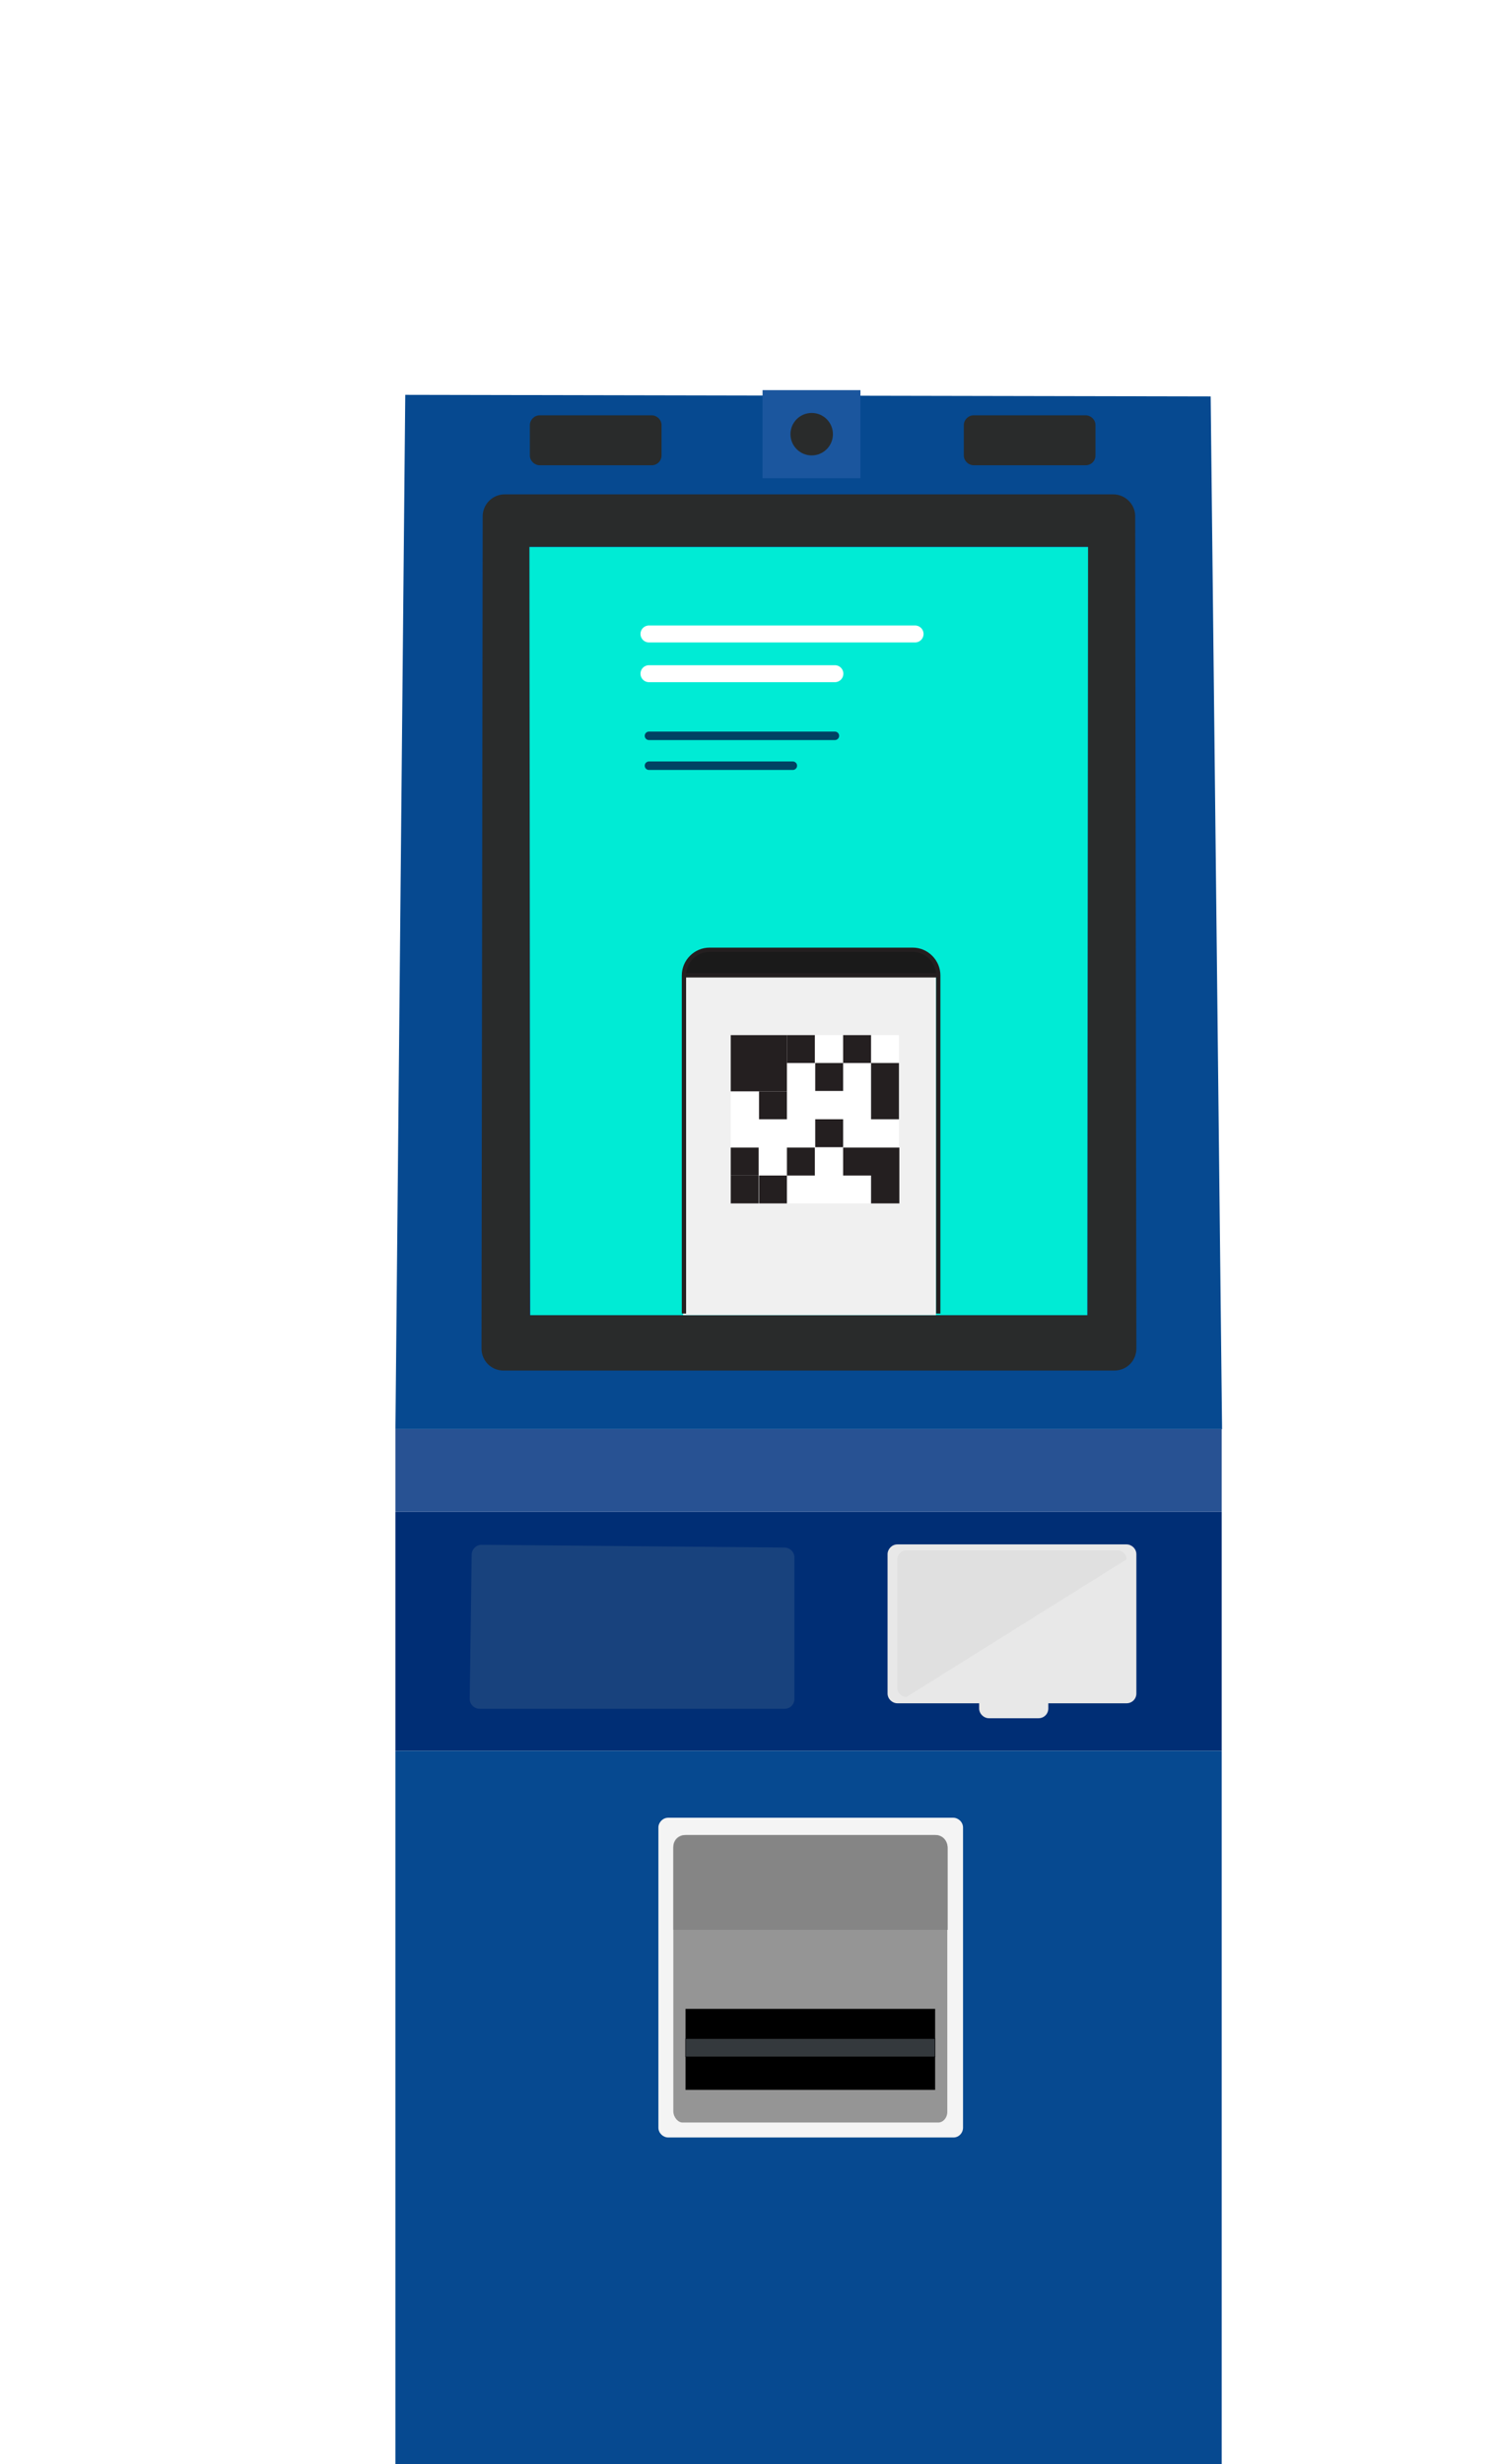 <svg id="eVsRnZqHUWF1" xmlns="http://www.w3.org/2000/svg" xmlns:xlink="http://www.w3.org/1999/xlink" viewBox="110 0 381.1 626.6" shape-rendering="geometricPrecision" text-rendering="geometricPrecision">
<style><![CDATA[
#eVsRnZqHUWF223_to {animation: eVsRnZqHUWF223_to__to 3000ms linear infinite normal forwards}@keyframes eVsRnZqHUWF223_to__to { 0% {transform: translate(315.232px,907.703px)} 47.667% {transform: translate(315.232px,907.703px)} 73% {transform: translate(315.232px,359.149px)} 76% {transform: translate(315.232px,367.149px)} 83.333% {transform: translate(315.232px,367.149px)} 98% {transform: translate(315.232px,907.703px)} 100% {transform: translate(315.232px,907.703px)}} #eVsRnZqHUWF236_to {animation: eVsRnZqHUWF236_to__to 3000ms linear infinite normal forwards}@keyframes eVsRnZqHUWF236_to__to { 0% {transform: translate(399.1px,822.028px)} 22.333% {transform: translate(300.5px,440.75px)} 25.667% {transform: translate(300.5px,450.75px)} 32.333% {transform: translate(300.5px,450.75px)} 46.667% {transform: translate(302.2px,821.301px)} 100% {transform: translate(302.2px,821.301px)}}
]]></style>
<defs><rect id="eVsRnZqHUWF2" width="64.3" height="86.2" rx="0" ry="0"/><path id="eVsRnZqHUWF3" d="M348.7,248h-.4-64-.3c0-3.6,3-6.5,6.5-6.5h51.7c3.6-.1,6.5,2.9,6.5,6.5"/><rect id="eVsRnZqHUWF4" width="87.5" height="114.4" rx="0" ry="0"/><rect id="eVsRnZqHUWF5" width="180.4" height="97.7" rx="0" ry="0"/><rect id="eVsRnZqHUWF6" width="43.1" height="43.1" rx="0" ry="0"/><rect id="eVsRnZqHUWF7" width="42.8" height="42.8" rx="0" ry="0"/><rect id="eVsRnZqHUWF8" width="43.1" height="43.1" rx="0" ry="0"/><rect id="eVsRnZqHUWF9" width="14.3" height="14.3" rx="0" ry="0"/><rect id="eVsRnZqHUWF10" width="43.1" height="43.1" rx="0" ry="0"/><rect id="eVsRnZqHUWF11" width="7.1" height="7.1" rx="0" ry="0"/><rect id="eVsRnZqHUWF12" width="43.1" height="43.1" rx="0" ry="0"/><rect id="eVsRnZqHUWF13" width="7.1" height="7.1" rx="0" ry="0"/><rect id="eVsRnZqHUWF14" width="43.1" height="43.1" rx="0" ry="0"/><rect id="eVsRnZqHUWF15" width="7.1" height="7.1" rx="0" ry="0"/><rect id="eVsRnZqHUWF16" width="43.1" height="43.1" rx="0" ry="0"/><rect id="eVsRnZqHUWF17" width="7.1" height="14.3" rx="0" ry="0"/><rect id="eVsRnZqHUWF18" width="43.1" height="43.1" rx="0" ry="0"/><rect id="eVsRnZqHUWF19" width="7.1" height="7.1" rx="0" ry="0"/><rect id="eVsRnZqHUWF20" width="43.1" height="43.1" rx="0" ry="0"/><polygon id="eVsRnZqHUWF21" points="324.5,291.8 324.5,298.9 331.6,298.9 331.6,306 338.8,306 338.8,291.8"/><rect id="eVsRnZqHUWF22" width="180.9" height="98.3" rx="0" ry="0"/><rect id="eVsRnZqHUWF23" width="43.1" height="43.1" rx="0" ry="0"/><rect id="eVsRnZqHUWF24" width="7.1" height="7.1" rx="0" ry="0"/><rect id="eVsRnZqHUWF25" width="43.1" height="43.1" rx="0" ry="0"/><rect id="eVsRnZqHUWF26" width="7.1" height="7.1" rx="0" ry="0"/><rect id="eVsRnZqHUWF27" width="43.1" height="43.1" rx="0" ry="0"/><rect id="eVsRnZqHUWF28" width="7.1" height="7.1" rx="0" ry="0"/><rect id="eVsRnZqHUWF29" width="43.1" height="43.1" rx="0" ry="0"/><rect id="eVsRnZqHUWF30" width="7.1" height="7.1" rx="0" ry="0"/><rect id="eVsRnZqHUWF31" width="43.1" height="43.1" rx="0" ry="0"/><rect id="eVsRnZqHUWF32" width="7.1" height="7.1" rx="0" ry="0"/></defs><g><g><g><rect width="210.2" height="60.8" rx="0" ry="0" transform="translate(210.6 384.4)" fill="#002e75"/></g><g><rect width="210.2" height="186.1" rx="0" ry="0" transform="translate(210.6 445.2)" fill="#064990"/><g><polygon points="213.1,100.4 418,100.8 420.9,363.4 210.6,363.4" fill="#064990"/><rect width="210.2" height="21" rx="0" ry="0" transform="translate(210.6 363.4)" fill="#285293"/></g><path d="M275.8,118.3h-28.5c-1.3,0-2.5-1.1-2.5-2.5v-7.7c0-1.3,1.1-2.5,2.5-2.5h28.5c1.3,0,2.5,1.1,2.5,2.5v7.7c0,1.4-1.1,2.5-2.5,2.5Z" fill="#292b2b"/><path d="M386.2,118.3h-28.5c-1.3,0-2.5-1.1-2.5-2.5v-7.7c0-1.3,1.1-2.5,2.5-2.5h28.5c1.3,0,2.5,1.1,2.5,2.5v7.7c0,1.4-1.1,2.5-2.5,2.5Z" fill="#292b2b"/><path d="M398.8,131.1c-.1-3-2.6-5.4-5.6-5.4h-65-89.8c-3,0-5.5,2.4-5.6,5.4l-.3,211.6c-.1,3.2,2.4,5.8,5.6,5.8h119.1h36.3c3.2,0,5.7-2.6,5.6-5.8l-.3-211.6ZM315.3,334.4h-70.5L244.7,139h80.4h61.7l-.1,195.4h-71.4Z" fill="#292b2b"/><path d="M309.6,434.5h-77.6c-1.3,0-2.5-1.1-2.5-2.5l.5-36.7c0-1.3,1.1-2.5,2.5-2.5l77.1.7c1.3,0,2.5,1.1,2.5,2.5v36c0,1.4-1.1,2.5-2.5,2.5Z" fill="#18427d"/><path d="M396.6,433.1h-58.3c-1.3,0-2.5-1.1-2.5-2.5v-35.4c0-1.3,1.1-2.5,2.5-2.5h58.3c1.3,0,2.5,1.1,2.5,2.5v35.4c0,1.4-1.1,2.5-2.5,2.5Z" fill="#e8e8e8"/><path d="M340.6,431.5c-1.2,0-2.3-1-2.3-2.3v-32.7c0-1.2,1-2.3,2.3-2.3h53.7c1.2,0,2.3,1,2.3,2.3l-56,35Z" fill="#e0e0e0"/><path d="M374.2,436.9h-12.6c-1.3,0-2.5-1.1-2.5-2.5v-3.2c0-1.3,1.1-2.5,2.5-2.5h12.6c1.3,0,2.5,1.1,2.5,2.5v3.2c0,1.4-1.1,2.5-2.5,2.5Z" fill="#e8e8e8"/><rect width="24.9" height="22.4" rx="0" ry="0" transform="translate(304 99.2)" fill="#1b569e"/><circle r="5.4" transform="translate(316.5 110.4)" fill="#292b2b"/></g><path d="M352.6,543.5h-72.6c-1.3,0-2.5-1.1-2.5-2.5v-76.3c0-1.3,1.1-2.5,2.5-2.5h72.5c1.3,0,2.5,1.1,2.5,2.5v76.3c0,1.4-1.1,2.5-2.4,2.5Z" fill="#f4f4f4"/><path d="M281.3,537v-67.5c0-1.6,1.3-2.9,2.9-2.9h63.9c1.6,0,2.9,1.3,2.9,2.9v67.5c0,1.5-1.1,2.8-2.5,2.7h-64.7c-1.2.1-2.4-1.2-2.5-2.7Z" fill="#959595"/><rect width="63.5" height="20.6" rx="0" ry="0" transform="translate(284.4 510.8)"/><rect width="63.5" height="4.6" rx="0" ry="0" transform="translate(284.4 518.4)" fill="#34393d" stroke="#000" stroke-width="0.104" stroke-linecap="round" stroke-linejoin="round"/><path d="M347.8,466.6h-63.2c-1.8,0-3.3,1.5-3.3,3.3v20.8h69.8v-20.8c0-1.8-1.5-3.3-3.3-3.3Z" fill="#858585"/><polygon points="315.3,334.4 244.9,334.4 244.7,139.1 325.1,139.1 386.8,139.1 386.6,334.4" fill="#00ebd5"/></g><g><line x1="275.1" y1="161.2" x2="342.8" y2="161.2" fill="none" stroke="#fff" stroke-width="4.313" stroke-linecap="round" stroke-linejoin="round" stroke-miterlimit="10"/><line x1="275.1" y1="171.3" x2="322.4" y2="171.3" fill="none" stroke="#fff" stroke-width="4.313" stroke-linecap="round" stroke-linejoin="round" stroke-miterlimit="10"/><line x1="275.1" y1="187.1" x2="322.4" y2="187.1" fill="none" stroke="#004263" stroke-width="2.157" stroke-linecap="round" stroke-linejoin="round" stroke-miterlimit="10"/><line x1="275.1" y1="194.7" x2="311.7" y2="194.7" fill="none" stroke="#004263" stroke-width="2.157" stroke-linecap="round" stroke-linejoin="round" stroke-miterlimit="10"/><g><g><g clip-path="url(#eVsRnZqHUWF66)"><rect width="66.8" height="88.6" rx="0" ry="0" transform="translate(282.6 247)" fill="#f0f0f0"/><clipPath id="eVsRnZqHUWF66"><use width="64.3" height="86.2" xlink:href="#eVsRnZqHUWF2" transform="translate(283.8 248.2)"/></clipPath></g></g></g><g><g><g clip-path="url(#eVsRnZqHUWF72)"><rect width="67.2" height="9" rx="0" ry="0" transform="translate(282.7 240.2)" fill="#1a1a1a"/><clipPath id="eVsRnZqHUWF72"><use width="64.7" height="6.502" xlink:href="#eVsRnZqHUWF3"/></clipPath></g></g></g><path d="M284,334v-86c0-3.6,3-6.5,6.5-6.5h51.7c3.6,0,6.5,3,6.5,6.5v86" fill="none" stroke="#241f20" stroke-width="1.09" stroke-miterlimit="10"/><line x1="284.3" y1="248" x2="348.3" y2="248" fill="none" stroke="#241f20" stroke-width="1.09" stroke-miterlimit="10"/><g><g><g clip-path="url(#eVsRnZqHUWF221)"><g><g><g clip-path="url(#eVsRnZqHUWF219)"><g><g><g><g clip-path="url(#eVsRnZqHUWF92)"><g><g><g clip-path="url(#eVsRnZqHUWF90)"><rect width="45.2" height="45.3" rx="0" ry="0" transform="translate(294.7 262)" fill="#fff"/><clipPath id="eVsRnZqHUWF90"><use width="42.8" height="42.8" xlink:href="#eVsRnZqHUWF7" transform="translate(295.9 263.2)"/></clipPath></g></g></g><clipPath id="eVsRnZqHUWF92"><use width="43.1" height="43.1" xlink:href="#eVsRnZqHUWF6" transform="translate(295.8 263.1)"/></clipPath></g></g><g><g clip-path="url(#eVsRnZqHUWF102)"><g><g><g clip-path="url(#eVsRnZqHUWF100)"><rect width="16.7" height="16.7" rx="0" ry="0" transform="translate(294.7 262)" fill="#241f20"/><clipPath id="eVsRnZqHUWF100"><use width="14.3" height="14.3" xlink:href="#eVsRnZqHUWF9" transform="translate(295.9 263.2)"/></clipPath></g></g></g><clipPath id="eVsRnZqHUWF102"><use width="43.1" height="43.1" xlink:href="#eVsRnZqHUWF8" transform="translate(295.8 263.1)"/></clipPath></g></g><g><g clip-path="url(#eVsRnZqHUWF112)"><g><g><g clip-path="url(#eVsRnZqHUWF110)"><rect width="9.6" height="9.6" rx="0" ry="0" transform="translate(309 262)" fill="#241f20"/><clipPath id="eVsRnZqHUWF110"><use width="7.1" height="7.1" xlink:href="#eVsRnZqHUWF11" transform="translate(310.2 263.2)"/></clipPath></g></g></g><clipPath id="eVsRnZqHUWF112"><use width="43.1" height="43.1" xlink:href="#eVsRnZqHUWF10" transform="translate(295.8 263.1)"/></clipPath></g></g><g><g clip-path="url(#eVsRnZqHUWF122)"><g><g><g clip-path="url(#eVsRnZqHUWF120)"><rect width="9.6" height="9.6" rx="0" ry="0" transform="translate(316.1 269.1)" fill="#241f20"/><clipPath id="eVsRnZqHUWF120"><use width="7.1" height="7.1" xlink:href="#eVsRnZqHUWF13" transform="translate(317.4 270.3)"/></clipPath></g></g></g><clipPath id="eVsRnZqHUWF122"><use width="43.1" height="43.1" xlink:href="#eVsRnZqHUWF12" transform="translate(295.8 263.1)"/></clipPath></g></g><g><g clip-path="url(#eVsRnZqHUWF132)"><g><g><g clip-path="url(#eVsRnZqHUWF130)"><rect width="9.6" height="9.6" rx="0" ry="0" transform="translate(323.3 262)" fill="#241f20"/><clipPath id="eVsRnZqHUWF130"><use width="7.1" height="7.1" xlink:href="#eVsRnZqHUWF15" transform="translate(324.5 263.2)"/></clipPath></g></g></g><clipPath id="eVsRnZqHUWF132"><use width="43.1" height="43.1" xlink:href="#eVsRnZqHUWF14" transform="translate(295.8 263.1)"/></clipPath></g></g><g><g clip-path="url(#eVsRnZqHUWF142)"><g><g><g clip-path="url(#eVsRnZqHUWF140)"><rect width="9.6" height="16.7" rx="0" ry="0" transform="translate(330.4 269.1)" fill="#241f20"/><clipPath id="eVsRnZqHUWF140"><use width="7.1" height="14.3" xlink:href="#eVsRnZqHUWF17" transform="translate(331.6 270.3)"/></clipPath></g></g></g><clipPath id="eVsRnZqHUWF142"><use width="43.1" height="43.1" xlink:href="#eVsRnZqHUWF16" transform="translate(295.8 263.1)"/></clipPath></g></g><g><g clip-path="url(#eVsRnZqHUWF152)"><g><g><g clip-path="url(#eVsRnZqHUWF150)"><rect width="9.6" height="9.6" rx="0" ry="0" transform="translate(316.1 283.4)" fill="#241f20"/><clipPath id="eVsRnZqHUWF150"><use width="7.1" height="7.1" xlink:href="#eVsRnZqHUWF19" transform="translate(317.4 284.6)"/></clipPath></g></g></g><clipPath id="eVsRnZqHUWF152"><use width="43.1" height="43.1" xlink:href="#eVsRnZqHUWF18" transform="translate(295.8 263.1)"/></clipPath></g></g><g><g clip-path="url(#eVsRnZqHUWF167)"><g><g><g clip-path="url(#eVsRnZqHUWF165)"><g><g><g clip-path="url(#eVsRnZqHUWF163)"><rect width="16.7" height="16.7" rx="0" ry="0" transform="translate(323.3 290.5)" fill="#241f20"/><clipPath id="eVsRnZqHUWF163"><use width="180.9" height="98.3" xlink:href="#eVsRnZqHUWF22" transform="translate(170.8 238.8)"/></clipPath></g></g></g><clipPath id="eVsRnZqHUWF165"><use width="14.3" height="14.2" xlink:href="#eVsRnZqHUWF21"/></clipPath></g></g></g><clipPath id="eVsRnZqHUWF167"><use width="43.1" height="43.1" xlink:href="#eVsRnZqHUWF20" transform="translate(295.8 263.1)"/></clipPath></g></g><g><g clip-path="url(#eVsRnZqHUWF177)"><g><g><g clip-path="url(#eVsRnZqHUWF175)"><rect width="9.6" height="9.6" rx="0" ry="0" transform="translate(309 290.5)" fill="#241f20"/><clipPath id="eVsRnZqHUWF175"><use width="7.1" height="7.1" xlink:href="#eVsRnZqHUWF24" transform="translate(310.2 291.8)"/></clipPath></g></g></g><clipPath id="eVsRnZqHUWF177"><use width="43.1" height="43.1" xlink:href="#eVsRnZqHUWF23" transform="translate(295.8 263.1)"/></clipPath></g></g><g><g clip-path="url(#eVsRnZqHUWF187)"><g><g><g clip-path="url(#eVsRnZqHUWF185)"><rect width="9.6" height="9.6" rx="0" ry="0" transform="translate(301.9 276.3)" fill="#241f20"/><clipPath id="eVsRnZqHUWF185"><use width="7.1" height="7.1" xlink:href="#eVsRnZqHUWF26" transform="translate(303.1 277.5)"/></clipPath></g></g></g><clipPath id="eVsRnZqHUWF187"><use width="43.1" height="43.1" xlink:href="#eVsRnZqHUWF25" transform="translate(295.8 263.1)"/></clipPath></g></g><g><g clip-path="url(#eVsRnZqHUWF197)"><g><g><g clip-path="url(#eVsRnZqHUWF195)"><rect width="9.6" height="9.6" rx="0" ry="0" transform="translate(294.7 290.5)" fill="#241f20"/><clipPath id="eVsRnZqHUWF195"><use width="7.1" height="7.1" xlink:href="#eVsRnZqHUWF28" transform="translate(295.9 291.8)"/></clipPath></g></g></g><clipPath id="eVsRnZqHUWF197"><use width="43.1" height="43.1" xlink:href="#eVsRnZqHUWF27" transform="translate(295.8 263.1)"/></clipPath></g></g><g><g clip-path="url(#eVsRnZqHUWF207)"><g><g><g clip-path="url(#eVsRnZqHUWF205)"><rect width="9.6" height="9.6" rx="0" ry="0" transform="translate(301.9 297.7)" fill="#241f20"/><clipPath id="eVsRnZqHUWF205"><use width="7.1" height="7.1" xlink:href="#eVsRnZqHUWF30" transform="translate(303.1 298.9)"/></clipPath></g></g></g><clipPath id="eVsRnZqHUWF207"><use width="43.1" height="43.1" xlink:href="#eVsRnZqHUWF29" transform="translate(295.8 263.1)"/></clipPath></g></g><g><g clip-path="url(#eVsRnZqHUWF217)"><g><g><g clip-path="url(#eVsRnZqHUWF215)"><rect width="9.6" height="9.6" rx="0" ry="0" transform="translate(294.7 297.7)" fill="#241f20"/><clipPath id="eVsRnZqHUWF215"><use width="7.1" height="7.1" xlink:href="#eVsRnZqHUWF32" transform="translate(295.9 298.9)"/></clipPath></g></g></g><clipPath id="eVsRnZqHUWF217"><use width="43.1" height="43.1" xlink:href="#eVsRnZqHUWF31" transform="translate(295.8 263.1)"/></clipPath></g></g></g></g><clipPath id="eVsRnZqHUWF219"><use width="180.4" height="97.7" xlink:href="#eVsRnZqHUWF5" transform="translate(170.9 238.9)"/></clipPath></g></g></g><clipPath id="eVsRnZqHUWF221"><use width="87.5" height="114.4" xlink:href="#eVsRnZqHUWF4" transform="translate(269.7 219.6)"/></clipPath></g></g></g></g></g><g id="eVsRnZqHUWF223_to" transform="translate(315.232,907.703)"><g transform="translate(-315.232,-359.148)"><g><g><g><path d="M345.7,95v107.6c0,.9-.2,1.8-.4,2.6h-56.6c-.3-.8-.5-1.7-.4-2.6v-107.6c0-.8.2-1.6.4-2.3h56.7c.2.8.3,1.6.3,2.3Z" fill="#1a1a1a"/><path d="M345.3,92.7h-56.7c1-3.4,4.2-5.7,7.7-5.7h41.3c3.6-.1,6.7,2.3,7.7,5.7Z" fill="#1a1a1a"/><path d="M288.6,205.1h56.6c-1,3.3-4.2,5.6-7.7,5.6h-41.2c-3.5,0-6.6-2.3-7.7-5.6Z" fill="#1a1a1a"/></g><g><path d="M345.2,205.1c-1,3.3-4.2,5.6-7.7,5.6h-41.2c-3.5,0-6.6-2.3-7.7-5.6-.3-.8-.5-1.7-.4-2.6v-107.5c0-.8.2-1.6.4-2.3c1-3.4,4.2-5.7,7.7-5.7h41.3c3.5,0,6.7,2.3,7.7,5.7.2.7.4,1.5.4,2.3v107.6c.1.8-.2,1.6-.5,2.5Z" fill="none" stroke="#231f20" stroke-width="0.361" stroke-miterlimit="10"/><polyline points="288.5,92.7 288.5,92.7 345.3,92.7" fill="none" stroke="#231f20" stroke-width="0.361" stroke-miterlimit="10"/><polyline points="288.5,205.1 288.6,205.1 345.2,205.1" fill="none" stroke="#231f20" stroke-width="0.361" stroke-miterlimit="10"/></g></g><circle r="3.9" transform="translate(302.2 102.7)" fill="#b1b1b1"/></g><path d="M353.2,152.4c0,0-1.3-6.5-7.8-4.9l3.4-1.1c3.6-1.4,5.6-5.3,4.5-9c0,0-1.4-7-8.5-4.8l-49.9,16-3.5-12.1c-1-3.7-4.8-6-8.5-5.1h-.1c-.1,0-.2.1-.3.1l-.6.2c-3.8,1.4-5.9,5.6-4.7,9.4l6.8,23.6-.2,466.6h47l.2-439.6l12.7-4c3.5-1.2,5.6-4.9,4.6-8.5-.3-1.3-1-2.5-1.9-3.5l.9-.2c3.5-1.2,5.6-4.9,4.6-8.5c0,0-.9-4.7-5.4-4.8l2.2-.7c3.7-1.4,5.7-5.4,4.5-9.1Z" fill="#b1b1b1"/></g></g><g id="eVsRnZqHUWF236_to" transform="translate(399.1,822.028)"><g transform="translate(-300.5,-440.75)"><ellipse rx="15.5" ry="15.5" transform="translate(124.3 375.1)" fill="#acacac"/><g><path d="M498.4,626.4l-64-.3-65.4.4-103.8-96.8c-23.2,5.3-85.7-9.6-92.4-29.9l20.8-29.5.2-.2c26.9-30.2,75.3-57.4,75.3-57.4l3.7-10h23.2c1.2,1.1,2.3,2.8,2.5,4.7l5.6,36.2c.9,6.7,4.5,12.8,10,16.9L498.4,626.4Z" fill="#acacac"/><path d="M269.1,412.8c0,0-48.2,27.2-75.3,57.4L239,406.1c10.3,0,20.7,2.3,30.1,6.7Z" fill="#808080"/></g><g><g><path d="M245.9,267.1v234.9h-.2l-.6-.2h-119.3v-234.7l.8-.2h118.5l.8.2Z" fill="#cfd0d0"/><path d="M245.9,267.1l-.6-.2h-118.7l-.8.2c0-6.7,5.3-12.1,12.1-12.1v0h95.8c6.7,0,12.1,5.3,12.1,12c.1-.1.1-.1.1.1Z" fill="#333"/><path d="M245,501.9l.6.2c-.2,6.5-5.6,11.5-12.1,11.5h-95.8c-6.5-.2-11.7-5.1-12.1-11.5l.8-.2h118.6v0Z" fill="#333"/></g><g><path d="M245.7,501.9c-.2,6.5-5.6,11.5-12.1,11.5h-95.8c-6.5-.2-11.7-5.1-12.1-11.5h-.2v-234.8c0-6.7,5.3-12.1,12.1-12.1v0h95.8c6.7,0,12.1,5.3,12.1,12c0,.2,0,.2,0,.2v234.8l.2-.1v0v0Z" fill="none" stroke="#333" stroke-width="0.668" stroke-miterlimit="10"/><line x1="126.5" y1="266.9" x2="245.1" y2="266.9" fill="none" stroke="#231f20" stroke-width="0.668" stroke-miterlimit="10"/><line x1="126.8" y1="501.9" x2="245" y2="501.9" fill="none" stroke="#231f20" stroke-width="0.668" stroke-miterlimit="10"/></g><rect width="79.3" height="79.3" rx="0" ry="0" transform="translate(145.8 344.5)" fill="#fff"/><g><polygon points="145.8,344.5 145.8,370.9 159,370.9 159,384.1 172.2,384.1 172.2,357.7 185.4,357.7 185.4,344.5" fill="#231f20"/><rect width="13.1" height="13.1" rx="0" ry="0" transform="translate(185.4 357.7)" fill="#231f20"/><rect width="13.1" height="13.1" rx="0" ry="0" transform="translate(198.6 344.5)" fill="#231f20"/><rect width="13.1" height="26.4" rx="0" ry="0" transform="translate(211.8 357.7)" fill="#231f20"/><polygon points="198.6,384.1 185.4,384.1 185.4,397.4 198.6,397.4 198.6,410.7 211.8,410.7 211.8,423.8 225.1,423.8 225.1,397.4 198.6,397.4" fill="#231f20"/><rect width="13.1" height="13.1" rx="0" ry="0" transform="translate(172.2 397.4)" fill="#231f20"/><polygon points="159,397.4 145.8,397.4 145.8,423.8 172.2,423.8 172.2,410.7 159,410.7" fill="#231f20"/></g></g><g><g><path d="M124.8,437.5c8.1,0,14.9,6.7,14.9,14.9v.2c0,3.9-1.6,7.8-4.4,10.6s-6.5,4.4-10.6,4.4h-7c-8.1,0-14.9-6.7-14.9-14.9v-.2c0-3.9,1.6-7.8,4.4-10.6s6.5-4.4,10.6-4.4h7Z" fill="#acacac"/><path d="M124.8,470.3c8.1,0,14.9,6.7,14.9,14.9v.2c0,3.9-1.6,7.8-4.4,10.6s-6.5,4.4-10.6,4.4h-7c-8.1,0-14.9-6.5-14.9-14.8c0,0,0,0,0-.2c0-3.9,1.6-7.8,4.4-10.6s6.5-4.4,10.6-4.4l7-.1v0Z" fill="#acacac"/><path d="M118.5,403c8.7,0,15.9,7.2,15.9,15.9s-7.2,15.9-15.9,15.9-15.9-7.2-15.9-15.9v0c.1-8.8,7.1-15.9,15.9-15.9-.1,0,0,0,0,0Z" fill="#acacac"/></g></g><path d="M253.2,346.7l42.9,56-26.9,10-33.3-48.5c-3.9-3.9-6.7-13.1-3-16.9l3.3-3.3c3.8-4.2,13-1.2,17,2.7Z" fill="#acacac"/></g></g></svg>
